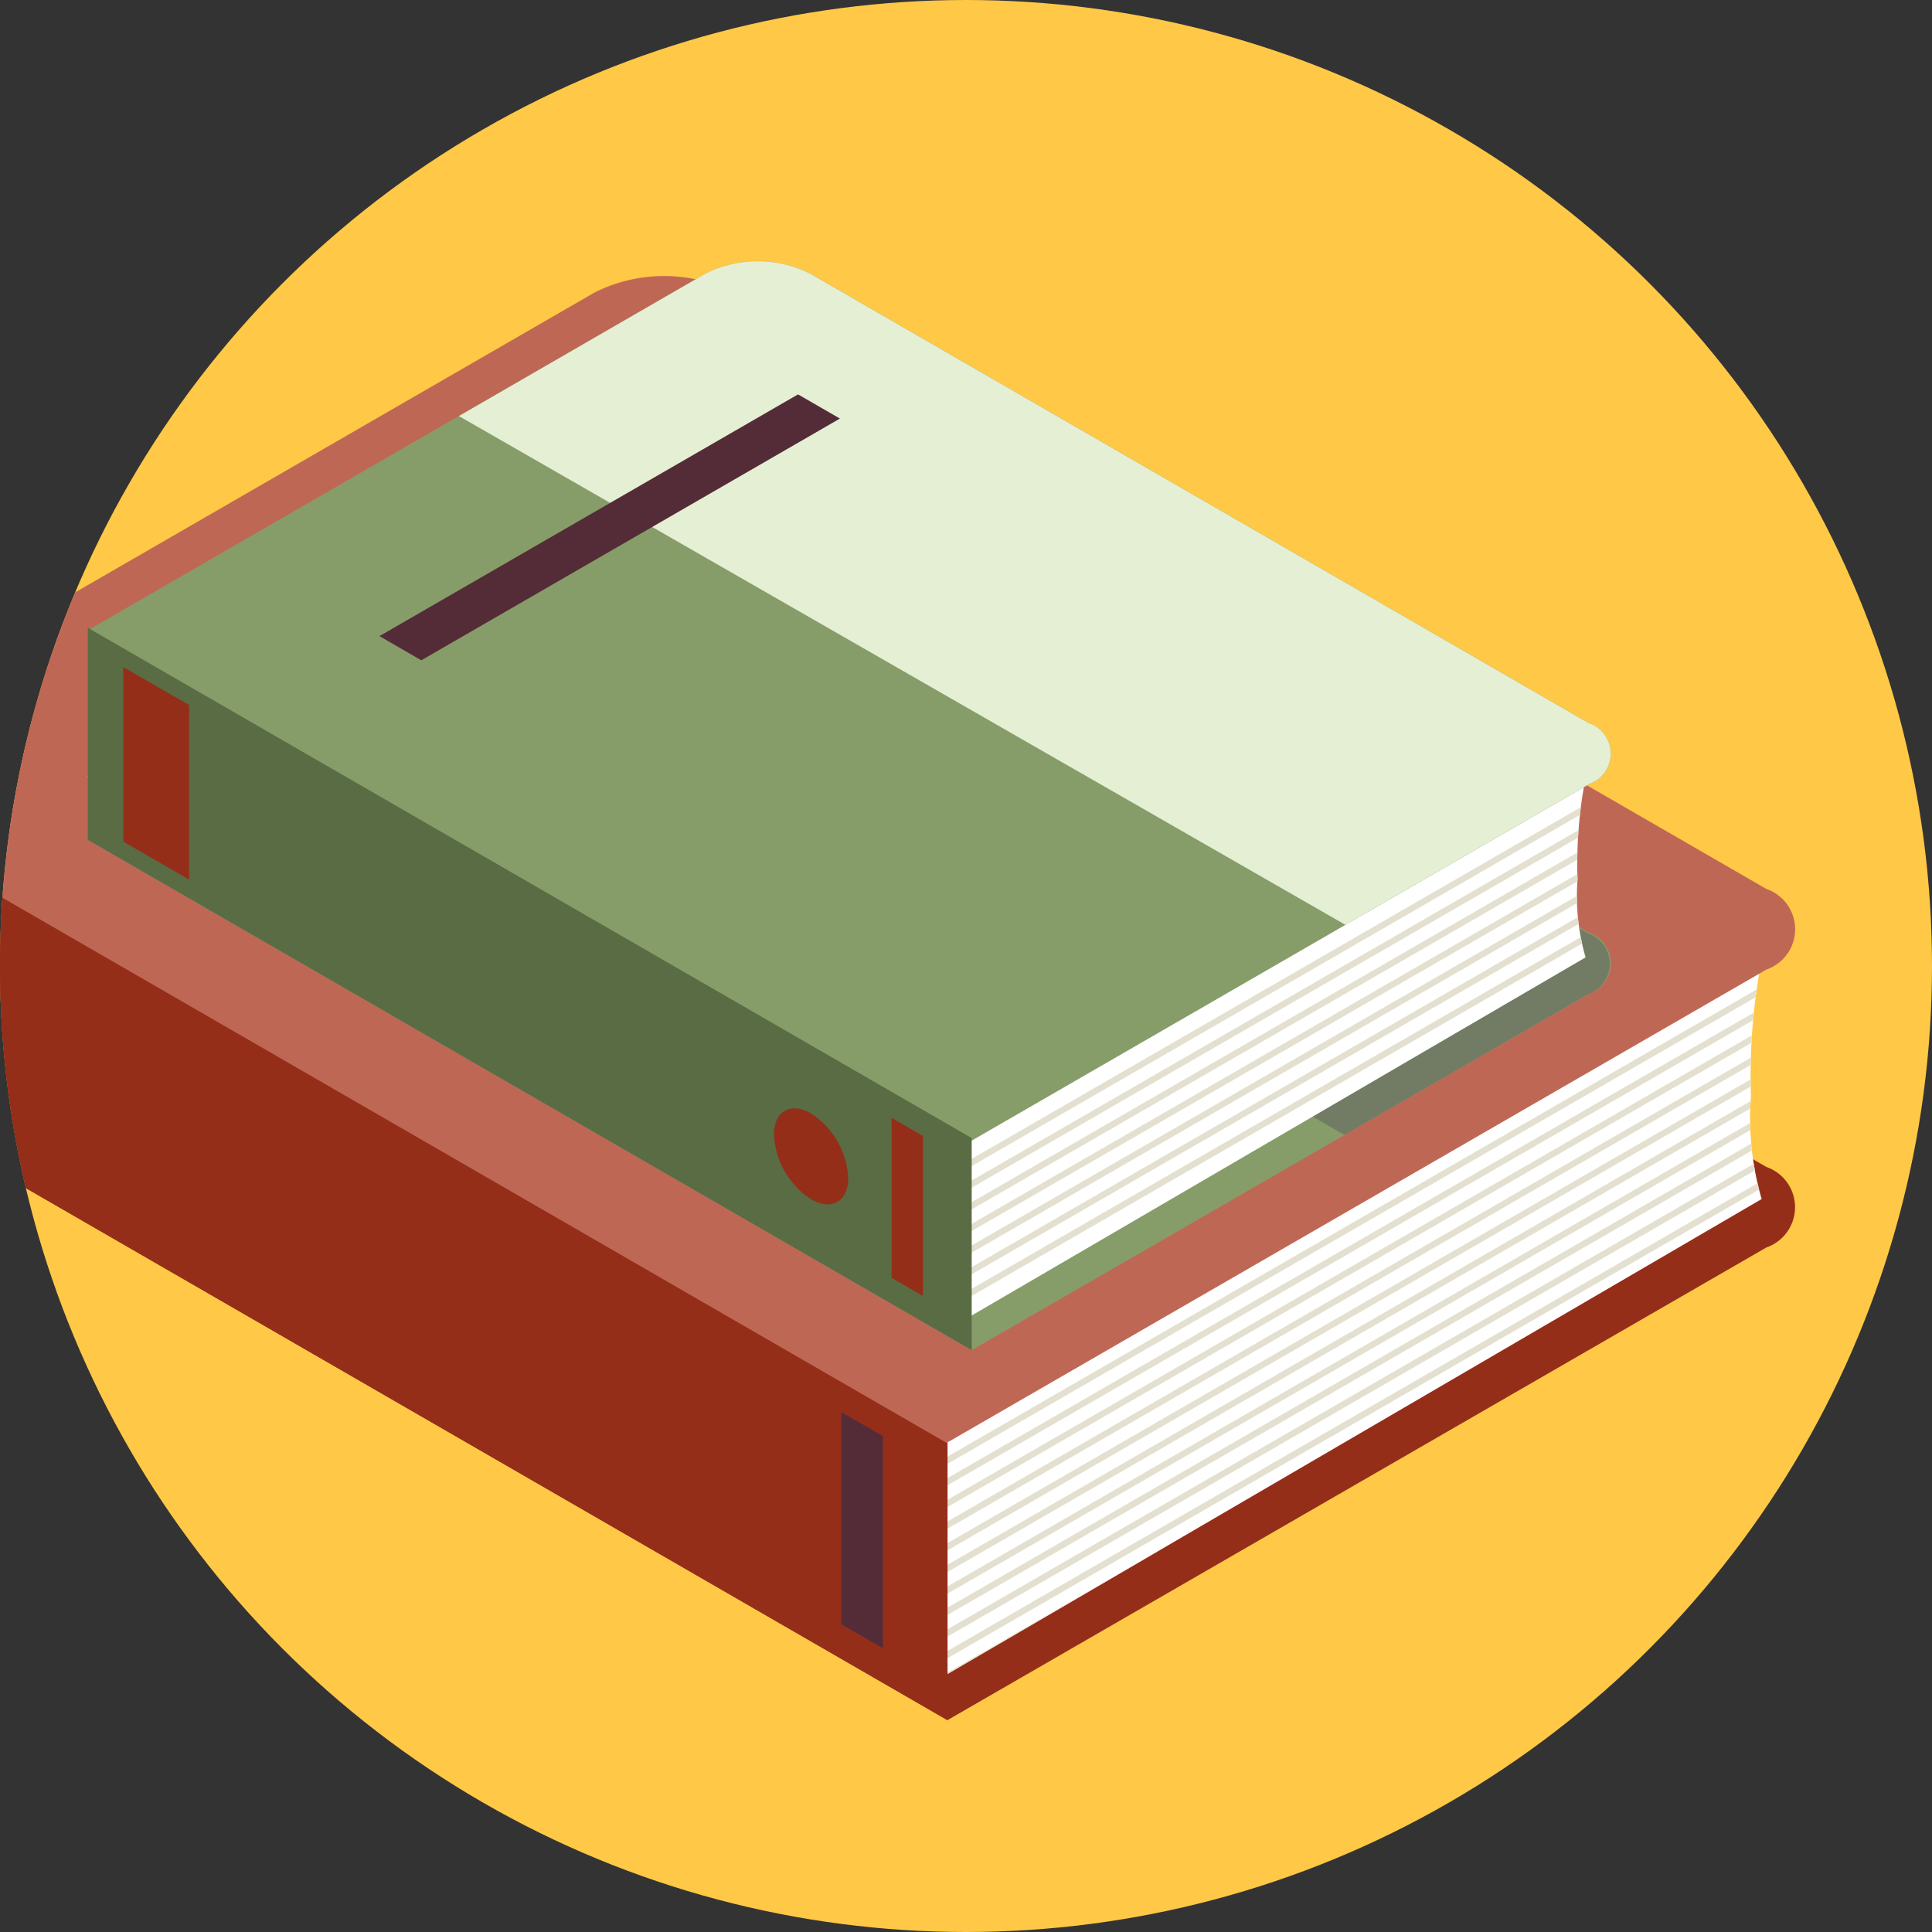 <svg xmlns="http://www.w3.org/2000/svg" xmlns:xlink="http://www.w3.org/1999/xlink" width="60" height="60" viewBox="0 0 60 60">
  <rect x="0" y="0" width="60" height="60" fill="#333333" stroke="none"/>
  <defs>
    <clipPath id="clip-path">
      <circle id="Elipse_4800" data-name="Elipse 4800" cx="30" cy="30" r="30" transform="translate(390 4668.5)" fill="#ffc846"/>
    </clipPath>
    <clipPath id="clip-path-2">
      <rect id="Rectángulo_41516" data-name="Rectángulo 41516" width="63.406" height="46.259" fill="none"/>
    </clipPath>
    <clipPath id="clip-path-4">
      <path id="Trazado_198034" data-name="Trazado 198034" d="M123.392,86.93l-.067,8,25.652-14.965a9.009,9.009,0,0,1-.332-3.212,18.561,18.561,0,0,1,.485-4.909Z" transform="translate(-123.325 -71.848)" fill="none"/>
    </clipPath>
    <clipPath id="clip-path-6">
      <rect id="Rectángulo_41512" data-name="Rectángulo 41512" width="35.777" height="20.61" fill="#636363"/>
    </clipPath>
    <clipPath id="clip-path-7">
      <rect id="Rectángulo_41513" data-name="Rectángulo 41513" width="35.776" height="20.61" fill="#e5efd4"/>
    </clipPath>
    <clipPath id="clip-path-8">
      <path id="Trazado_198055" data-name="Trazado 198055" d="M126.25,64.361,126.2,70.4l19.342-11.284a6.8,6.8,0,0,1-.25-2.421,14,14,0,0,1,.366-3.7Z" transform="translate(-126.199 -52.989)" fill="none"/>
    </clipPath>
  </defs>
  <g id="Grupo_150167" data-name="Grupo 150167" transform="translate(-390 -4668.5)">
    <circle id="Elipse_4796" data-name="Elipse 4796" cx="30" cy="30" r="30" transform="translate(390 4668.5)" fill="#ffc846"/>
    <g id="Enmascarar_grupo_61" data-name="Enmascarar grupo 61" clip-path="url(#clip-path)">
      <g id="Grupo_149736" data-name="Grupo 149736" transform="translate(383 4676.613)">
        <g id="Grupo_149735" data-name="Grupo 149735" clip-path="url(#clip-path-2)">
          <g id="Grupo_149720" data-name="Grupo 149720">
            <g id="Grupo_149719" data-name="Grupo 149719" clip-path="url(#clip-path-2)">
              <path id="Trazado_198018" data-name="Trazado 198018" d="M25.512,31.611.159,46.25c-.037.021-.046.023-.08.045l36.4,21.016c.038-.02,25.434-14.68,25.434-14.68a1.323,1.323,0,0,0,0-2.5L29.846,31.611a4.806,4.806,0,0,0-4.334,0" transform="translate(-0.056 -22.003)" fill="#942e19"/>
              <path id="Trazado_198019" data-name="Trazado 198019" d="M149.131,71.848,123.392,86.93l-.067,8,25.652-14.965a9.009,9.009,0,0,1-.332-3.212,18.561,18.561,0,0,1,.485-4.909" transform="translate(-87.267 -50.841)" fill="#fff"/>
            </g>
          </g>
          <g id="Grupo_149722" data-name="Grupo 149722" transform="translate(36.058 21.007)">
            <g id="Grupo_149721" data-name="Grupo 149721" clip-path="url(#clip-path-4)">
              <path id="Trazado_198020" data-name="Trazado 198020" d="M150.625,74.006l-27.3,15.762v-.224l27.3-15.762Z" transform="translate(-123.323 -73.216)" fill="#e4e0d0"/>
              <path id="Trazado_198021" data-name="Trazado 198021" d="M150.625,76.3l-27.3,15.762v-.224l27.3-15.762Z" transform="translate(-123.323 -74.843)" fill="#e4e0d0"/>
              <path id="Trazado_198022" data-name="Trazado 198022" d="M150.626,78.6l-27.3,15.762v-.224l27.3-15.762Z" transform="translate(-123.324 -76.47)" fill="#e4e0d0"/>
              <path id="Trazado_198023" data-name="Trazado 198023" d="M150.625,80.9l-27.3,15.762v-.224l27.3-15.762Z" transform="translate(-123.323 -78.097)" fill="#e4e0d0"/>
              <path id="Trazado_198024" data-name="Trazado 198024" d="M150.626,83.2l-27.3,15.762v-.224l27.3-15.762Z" transform="translate(-123.324 -79.725)" fill="#e4e0d0"/>
              <path id="Trazado_198025" data-name="Trazado 198025" d="M150.625,85.5l-27.3,15.762v-.224l27.3-15.762Z" transform="translate(-123.323 -81.352)" fill="#e4e0d0"/>
              <path id="Trazado_198026" data-name="Trazado 198026" d="M150.625,87.8l-27.3,15.762v-.224l27.3-15.762Z" transform="translate(-123.323 -82.979)" fill="#e4e0d0"/>
              <path id="Trazado_198027" data-name="Trazado 198027" d="M150.781,89.965l-27.3,15.762V105.5l27.3-15.762Z" transform="translate(-123.433 -84.509)" fill="#e4e0d0"/>
              <path id="Trazado_198028" data-name="Trazado 198028" d="M150.782,92.264l-27.3,15.762V107.8l27.3-15.762Z" transform="translate(-123.434 -86.136)" fill="#e4e0d0"/>
              <path id="Trazado_198029" data-name="Trazado 198029" d="M150.781,94.564l-27.3,15.762V110.1l27.3-15.762Z" transform="translate(-123.434 -87.764)" fill="#e4e0d0"/>
              <path id="Trazado_198030" data-name="Trazado 198030" d="M150.781,96.863l-27.3,15.762V112.4l27.3-15.762Z" transform="translate(-123.434 -89.39)" fill="#e4e0d0"/>
              <path id="Trazado_198031" data-name="Trazado 198031" d="M150.782,99.162l-27.3,15.762V114.7l27.3-15.762Z" transform="translate(-123.434 -91.017)" fill="#e4e0d0"/>
              <path id="Trazado_198032" data-name="Trazado 198032" d="M150.781,101.462l-27.3,15.762V117l27.3-15.762Z" transform="translate(-123.434 -92.644)" fill="#e4e0d0"/>
              <path id="Trazado_198033" data-name="Trazado 198033" d="M150.782,103.762l-27.3,15.762V119.3l27.3-15.762Z" transform="translate(-123.434 -94.272)" fill="#e4e0d0"/>
            </g>
          </g>
          <g id="Grupo_149730" data-name="Grupo 149730">
            <g id="Grupo_149729" data-name="Grupo 149729" clip-path="url(#clip-path-2)">
              <path id="Trazado_198035" data-name="Trazado 198035" d="M36.48,74.219v8.737L.074,61.939V53.2Z" transform="translate(-0.053 -37.647)" fill="#942e19"/>
              <path id="Trazado_198036" data-name="Trazado 198036" d="M7.786,60.293v7.194L5.077,65.924V58.73Z" transform="translate(-3.593 -41.558)" fill="#542c37"/>
              <path id="Trazado_198037" data-name="Trazado 198037" d="M19.085,66.817V74.01L17.677,73.2V66Z" transform="translate(-12.508 -46.705)" fill="#542c37"/>
              <path id="Trazado_198038" data-name="Trazado 198038" d="M114.593,122.985v6.59l-1.29-.745v-6.59Z" transform="translate(-80.174 -86.499)" fill="#542c37"/>
              <path id="Trazado_198039" data-name="Trazado 198039" d="M25.456,2.088.1,16.727c-.037.021-.068.044-.1.066L36.393,37.806c.038-.02.077-.038.114-.059L61.86,23.108a1.323,1.323,0,0,0,0-2.5L29.79,2.088a4.806,4.806,0,0,0-4.334,0" transform="translate(0 -1.112)" fill="#bf6755"/>
              <path id="Trazado_198040" data-name="Trazado 198040" d="M56.688,21.364,38.306,31.978l-5.128-2.961L51.56,18.4Z" transform="translate(-23.477 -13.022)" fill="#f5ae00"/>
              <path id="Trazado_198041" data-name="Trazado 198041" d="M148.068,82.2l-4.4,2.541-1.228-.709,4.4-2.541Z" transform="translate(-100.792 -57.664)" fill="#542c37"/>
              <path id="Trazado_198042" data-name="Trazado 198042" d="M52.446,22.65,33.329,33.688c-.027.016-.034.018-.06.034L60.718,49.569C60.746,49.554,79.9,38.5,79.9,38.5a1,1,0,0,0,0-1.887L55.714,22.65a3.624,3.624,0,0,0-3.268,0" transform="translate(-23.542 -15.752)" fill="#869d69"/>
              <g id="Grupo_149725" data-name="Grupo 149725" transform="translate(21.221 6.523)" opacity="0.57" style="mix-blend-mode: multiply;isolation: isolate">
                <g id="Grupo_149724" data-name="Grupo 149724">
                  <g id="Grupo_149723" data-name="Grupo 149723" clip-path="url(#clip-path-6)">
                    <path id="Trazado_198043" data-name="Trazado 198043" d="M107.68,36.661,83.5,22.7a3.624,3.624,0,0,0-3.268,0l-7.653,4.419,27.531,15.8,7.572-4.372a1,1,0,0,0,0-1.887" transform="translate(-72.577 -22.309)" fill="#636363"/>
                  </g>
                </g>
              </g>
              <path id="Trazado_198044" data-name="Trazado 198044" d="M145.657,52.99,126.25,64.362,126.2,70.4l19.342-11.284a6.788,6.788,0,0,1-.25-2.422,13.987,13.987,0,0,1,.366-3.7" transform="translate(-89.3 -37.497)" fill="#fff"/>
              <path id="Trazado_198045" data-name="Trazado 198045" d="M52.4.389,33.287,11.427c-.027.016-.052.033-.077.05L60.651,27.321c.029-.015.058-.029.086-.045L79.854,16.238a1,1,0,0,0,0-1.887L55.672.389a3.624,3.624,0,0,0-3.268,0" transform="translate(-23.5 0)" fill="#869d69"/>
              <g id="Grupo_149728" data-name="Grupo 149728" transform="translate(21.251)" style="mix-blend-mode: multiply;isolation: isolate">
                <g id="Grupo_149727" data-name="Grupo 149727">
                  <g id="Grupo_149726" data-name="Grupo 149726" clip-path="url(#clip-path-7)">
                    <path id="Trazado_198046" data-name="Trazado 198046" d="M107.785,14.352,83.6.389a3.624,3.624,0,0,0-3.268,0L72.683,4.808l27.531,15.8,7.572-4.372a1,1,0,0,0,0-1.887" transform="translate(-72.683 0)" fill="#e5efd4"/>
                  </g>
                </g>
              </g>
              <path id="Trazado_198047" data-name="Trazado 198047" d="M78.539,14.894l-13,7.507-1.3-.751,13-7.507Z" transform="translate(-45.455 -10.008)" fill="#542c37"/>
            </g>
          </g>
          <g id="Grupo_149732" data-name="Grupo 149732" transform="translate(36.899 15.493)">
            <g id="Grupo_149731" data-name="Grupo 149731" clip-path="url(#clip-path-8)">
              <path id="Trazado_198048" data-name="Trazado 198048" d="M148.278,45.216l-27.3,15.762v-.224l27.3-15.762Z" transform="translate(-122.502 -47.33)" fill="#e4e0d0"/>
              <path id="Trazado_198049" data-name="Trazado 198049" d="M148.279,47.516l-27.3,15.762v-.224l27.3-15.762Z" transform="translate(-122.503 -48.958)" fill="#e4e0d0"/>
              <path id="Trazado_198050" data-name="Trazado 198050" d="M148.278,49.816l-27.3,15.762v-.224l27.3-15.762Z" transform="translate(-122.502 -50.585)" fill="#e4e0d0"/>
              <path id="Trazado_198051" data-name="Trazado 198051" d="M148.279,52.115l-27.3,15.762v-.224l27.3-15.762Z" transform="translate(-122.503 -52.212)" fill="#e4e0d0"/>
              <path id="Trazado_198052" data-name="Trazado 198052" d="M148.278,54.414l-27.3,15.762v-.224l27.3-15.762Z" transform="translate(-122.503 -53.839)" fill="#e4e0d0"/>
              <path id="Trazado_198053" data-name="Trazado 198053" d="M148.278,56.715l-27.3,15.762v-.224l27.3-15.762Z" transform="translate(-122.503 -55.467)" fill="#e4e0d0"/>
              <path id="Trazado_198054" data-name="Trazado 198054" d="M148.278,59.014l-27.3,15.762v-.224l27.3-15.762Z" transform="translate(-122.503 -57.094)" fill="#e4e0d0"/>
            </g>
          </g>
          <g id="Grupo_149734" data-name="Grupo 149734">
            <g id="Grupo_149733" data-name="Grupo 149733" clip-path="url(#clip-path-2)">
              <path id="Trazado_198056" data-name="Trazado 198056" d="M60.716,54.778v6.588L33.265,45.518V38.931Z" transform="translate(-23.539 -27.548)" fill="#5a6c44"/>
              <path id="Trazado_198057" data-name="Trazado 198057" d="M39.08,44.277V49.7l-2.042-1.179V43.1Z" transform="translate(-26.208 -30.496)" fill="#942e19"/>
              <path id="Trazado_198058" data-name="Trazado 198058" d="M119.614,91.548v4.969l-.973-.562V90.986Z" transform="translate(-83.952 -64.383)" fill="#942e19"/>
              <path id="Trazado_198059" data-name="Trazado 198059" d="M108.454,92.141c0,.736-.517,1.034-1.154.666a2.551,2.551,0,0,1-1.154-2c0-.736.517-1.034,1.154-.666a2.55,2.55,0,0,1,1.154,2" transform="translate(-75.111 -63.675)" fill="#942e19"/>
            </g>
          </g>
        </g>
      </g>
    </g>
  </g>
</svg>
